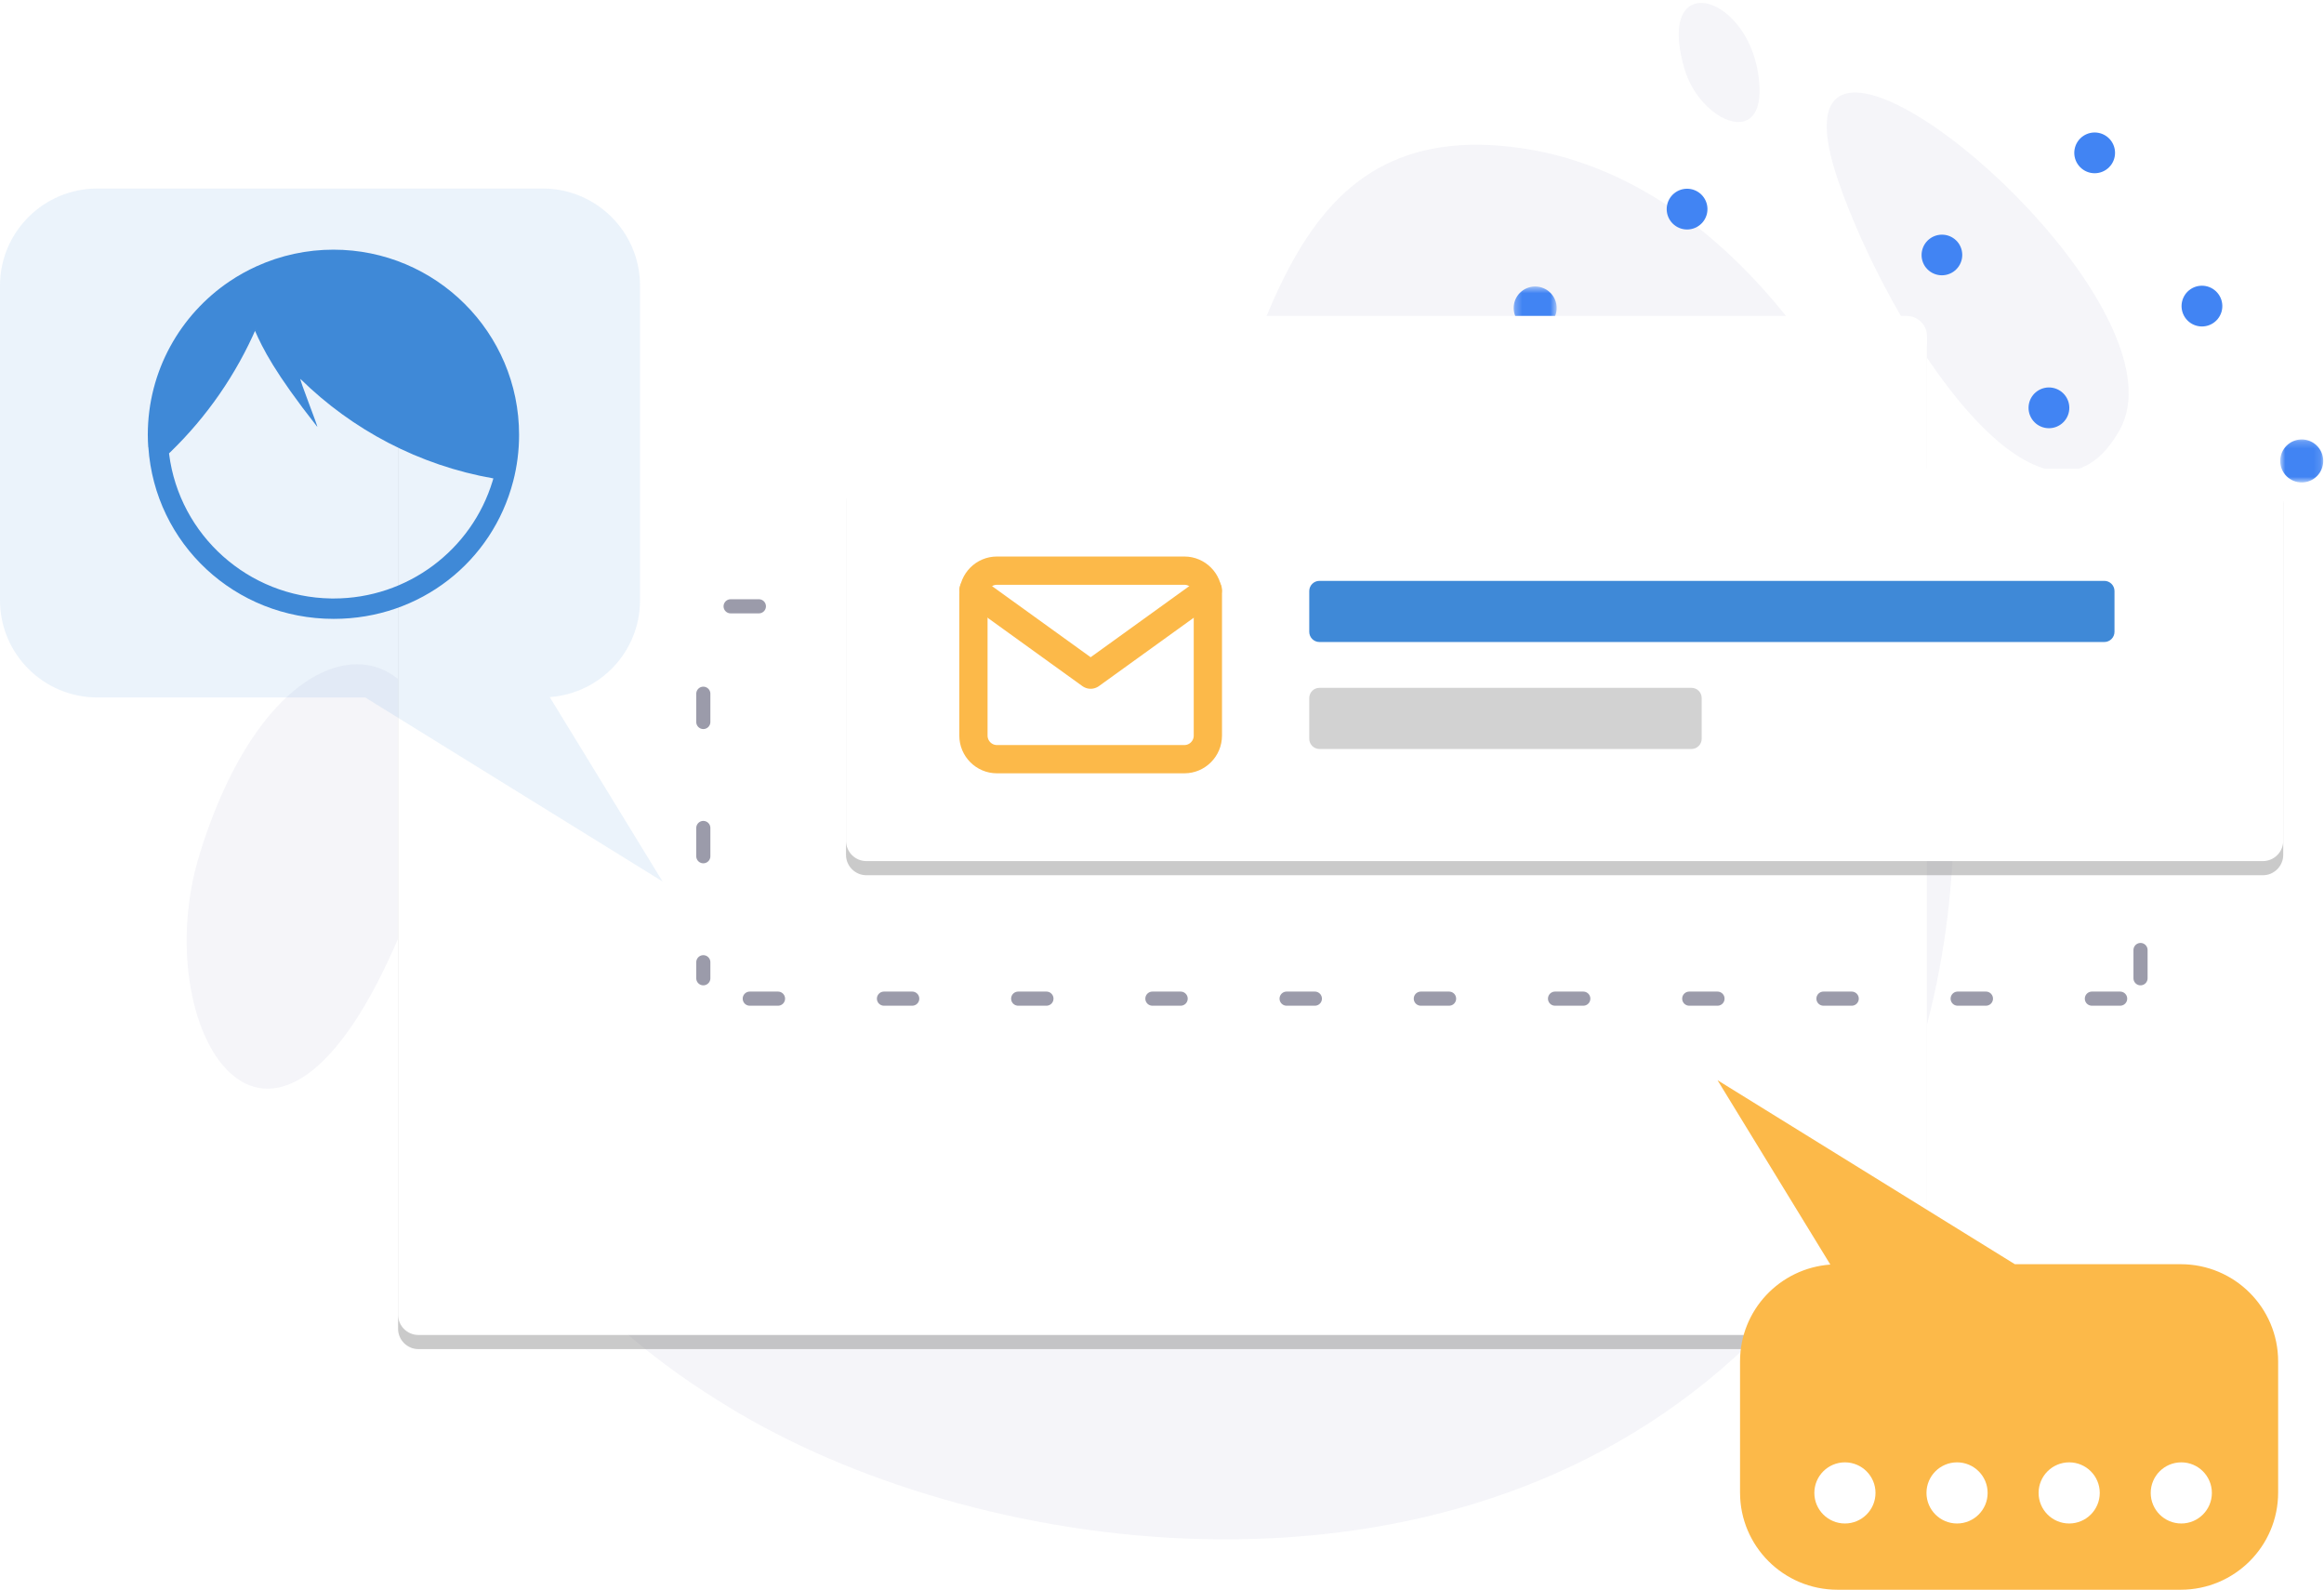 <svg width="329" height="225" viewBox="0 0 329 225" fill="none" xmlns="http://www.w3.org/2000/svg">
    <g clip-path="url(#clip0_4963_4509)">
        <path fill-rule="evenodd" clip-rule="evenodd"
            d="M194.841 23.979L195.128 23.817C200.301 20.923 206.859 19.724 215.46 20.986L216.203 21.101C240.673 25.096 258.933 48.265 268.151 71.31L268.68 72.657C285.847 117.167 273.452 165.869 246.81 190.96L245.564 192.112C204.241 229.635 139.676 220.639 104.64 200.028L103.341 199.254C60.956 173.65 64.272 142.023 73.327 129.438L73.781 128.816C88.805 108.529 108.719 110.895 128.878 106.473L129.487 106.339C149.432 101.888 158.79 95.976 168.974 72.387C176.762 54.345 180.287 32.379 194.841 23.979ZM260.448 13.599L260.73 13.454C270.327 9.089 308.755 45.3 300.088 60.832L299.759 61.401C288.786 79.65 267.482 46.613 260.261 25.681C257.816 18.596 258.248 14.867 260.448 13.599ZM44.335 95.845L44.719 95.629C57.397 88.755 68.608 104.371 56.314 132.941L55.773 134.177C37.934 174.258 20.685 145.419 28.253 120.918C32.475 107.247 38.535 99.192 44.335 95.845ZM239.367 0.783L239.466 0.728C242.333 -0.762 247.704 3.159 248.87 10.276L248.923 10.612C250.534 21.573 240.676 17.374 238.456 9.726C236.96 4.564 237.715 1.734 239.367 0.783ZM81.377 91.123L81.733 90.921C93.398 84.418 98.334 92.965 82.511 105.019L81.992 105.41C65.076 118.001 67.912 101.014 77.84 93.49C78.968 92.628 80.149 91.837 81.377 91.123Z"
            fill="#F5F5F9" />
        <mask id="mask0_4963_4509" style="mask-type:luminance" maskUnits="userSpaceOnUse" x="214" y="40" width="7"
            height="7">
            <path d="M214.283 40.547H220.373V46.634H214.283V40.547Z" fill="white" />
        </mask>
        <g mask="url(#mask0_4963_4509)">
            <path fill-rule="evenodd" clip-rule="evenodd"
                d="M219.855 41.892C220.079 42.224 220.234 42.596 220.313 42.988C220.392 43.38 220.394 43.783 220.317 44.176C220.24 44.568 220.086 44.941 219.865 45.274C219.644 45.607 219.359 45.893 219.027 46.116C218.696 46.34 218.323 46.495 217.931 46.574C217.539 46.653 217.135 46.654 216.743 46.578C216.35 46.501 215.977 46.347 215.644 46.126C215.311 45.905 215.024 45.621 214.801 45.289C214.351 44.619 214.185 43.798 214.34 43.005C214.495 42.213 214.959 41.515 215.629 41.065C216.299 40.614 217.121 40.449 217.914 40.604C218.706 40.759 219.405 41.222 219.855 41.892Z"
                fill="#4184F3" />
        </g>
        <path fill-rule="evenodd" clip-rule="evenodd"
            d="M241.208 27.957C241.426 28.271 241.578 28.625 241.657 28.999C241.736 29.372 241.74 29.758 241.669 30.133C241.598 30.508 241.453 30.866 241.243 31.184C241.033 31.503 240.761 31.777 240.444 31.99C240.127 32.203 239.771 32.351 239.396 32.425C239.022 32.5 238.636 32.499 238.262 32.424C237.887 32.348 237.532 32.199 237.215 31.985C236.899 31.77 236.628 31.496 236.419 31.176C236.003 30.541 235.854 29.768 236.005 29.024C236.155 28.281 236.593 27.626 237.223 27.203C237.853 26.779 238.625 26.621 239.371 26.762C240.117 26.903 240.777 27.333 241.208 27.957ZM233.994 64.015C234.205 64.329 234.353 64.682 234.428 65.053C234.503 65.424 234.504 65.807 234.431 66.178C234.358 66.55 234.213 66.904 234.003 67.219C233.794 67.535 233.524 67.806 233.21 68.018C232.895 68.229 232.542 68.376 232.171 68.451C231.799 68.526 231.417 68.528 231.045 68.455C230.673 68.382 230.319 68.237 230.004 68.027C229.688 67.818 229.417 67.548 229.205 67.234C228.778 66.599 228.621 65.821 228.768 65.07C228.915 64.32 229.354 63.658 229.989 63.231C230.624 62.804 231.403 62.647 232.154 62.794C232.905 62.941 233.566 63.38 233.994 64.015ZM255.638 49.592C255.85 49.906 255.997 50.259 256.072 50.63C256.147 51.001 256.149 51.384 256.076 51.755C256.003 52.127 255.858 52.481 255.648 52.796C255.439 53.112 255.169 53.383 254.854 53.595C254.54 53.806 254.187 53.953 253.816 54.028C253.444 54.103 253.062 54.105 252.69 54.032C252.318 53.959 251.964 53.814 251.648 53.604C251.333 53.395 251.061 53.125 250.85 52.811C250.423 52.176 250.265 51.398 250.412 50.647C250.559 49.897 250.999 49.235 251.634 48.808C252.269 48.381 253.047 48.224 253.798 48.371C254.549 48.518 255.211 48.957 255.638 49.592ZM277.284 34.448C277.499 34.762 277.65 35.116 277.728 35.489C277.806 35.862 277.81 36.246 277.738 36.621C277.666 36.995 277.521 37.351 277.311 37.669C277.101 37.987 276.83 38.26 276.514 38.473C276.197 38.685 275.842 38.833 275.468 38.907C275.094 38.982 274.709 38.982 274.335 38.907C273.962 38.832 273.607 38.684 273.29 38.471C272.974 38.258 272.704 37.984 272.494 37.666C272.082 37.031 271.937 36.26 272.089 35.519C272.24 34.778 272.678 34.126 273.306 33.704C273.934 33.282 274.703 33.123 275.447 33.262C276.191 33.401 276.85 33.827 277.283 34.448M298.928 20.024C299.139 20.339 299.287 20.692 299.362 21.063C299.437 21.434 299.438 21.817 299.365 22.188C299.292 22.56 299.147 22.914 298.938 23.229C298.728 23.545 298.458 23.816 298.144 24.027C297.829 24.239 297.476 24.386 297.105 24.461C296.734 24.536 296.351 24.537 295.979 24.465C295.607 24.392 295.253 24.247 294.938 24.037C294.622 23.828 294.351 23.558 294.139 23.244C293.712 22.609 293.555 21.831 293.702 21.08C293.849 20.329 294.288 19.668 294.923 19.241C295.558 18.814 296.337 18.657 297.088 18.804C297.839 18.951 298.501 19.39 298.928 20.024ZM249.146 85.65C249.357 85.964 249.504 86.317 249.579 86.688C249.654 87.06 249.655 87.442 249.582 87.814C249.51 88.186 249.364 88.539 249.154 88.855C248.945 89.171 248.675 89.442 248.36 89.653C248.046 89.864 247.693 90.012 247.321 90.087C246.95 90.162 246.567 90.162 246.195 90.09C245.823 90.017 245.469 89.871 245.153 89.662C244.838 89.452 244.566 89.182 244.355 88.868C243.928 88.233 243.771 87.454 243.918 86.704C244.065 85.953 244.505 85.291 245.14 84.865C245.776 84.438 246.554 84.281 247.306 84.428C248.057 84.575 248.719 85.014 249.146 85.65ZM270.79 71.226C271.002 71.541 271.149 71.894 271.224 72.265C271.299 72.636 271.3 73.019 271.227 73.391C271.154 73.763 271.009 74.116 270.799 74.432C270.589 74.747 270.32 75.019 270.005 75.23C269.69 75.441 269.337 75.589 268.966 75.663C268.594 75.738 268.212 75.74 267.84 75.667C267.468 75.594 267.114 75.448 266.798 75.239C266.482 75.029 266.211 74.759 266 74.445C265.573 73.81 265.416 73.031 265.563 72.281C265.71 71.53 266.15 70.868 266.785 70.441C267.42 70.015 268.199 69.858 268.95 70.005C269.701 70.152 270.363 70.591 270.79 71.226ZM292.434 56.082C292.651 56.396 292.804 56.751 292.883 57.124C292.962 57.498 292.966 57.883 292.895 58.258C292.824 58.633 292.679 58.991 292.469 59.309C292.258 59.628 291.987 59.902 291.67 60.115C291.353 60.328 290.997 60.476 290.622 60.55C290.248 60.625 289.862 60.624 289.488 60.549C289.113 60.473 288.757 60.324 288.441 60.11C288.125 59.896 287.854 59.621 287.645 59.301C287.229 58.666 287.08 57.893 287.231 57.15C287.381 56.406 287.819 55.751 288.449 55.328C289.079 54.904 289.851 54.746 290.597 54.887C291.343 55.028 292.003 55.458 292.434 56.082ZM314.079 41.659C314.301 41.973 314.457 42.328 314.54 42.703C314.622 43.079 314.629 43.467 314.559 43.845C314.489 44.222 314.345 44.583 314.134 44.904C313.923 45.225 313.65 45.501 313.331 45.715C313.012 45.93 312.654 46.078 312.276 46.152C311.899 46.226 311.511 46.224 311.135 46.146C310.758 46.068 310.401 45.916 310.084 45.698C309.768 45.48 309.498 45.201 309.291 44.878C308.884 44.243 308.742 43.474 308.895 42.736C309.048 41.998 309.484 41.349 310.11 40.928C310.736 40.507 311.502 40.348 312.244 40.485C312.986 40.622 313.644 41.043 314.079 41.659Z"
            fill="#4184F3" />
        <mask id="mask1_4963_4509" style="mask-type:luminance" maskUnits="userSpaceOnUse" x="279" y="91" width="7"
            height="7">
            <path d="M279.545 91.266H285.635V97.354H279.545V91.266Z" fill="white" />
        </mask>
        <g mask="url(#mask1_4963_4509)">
            <path fill-rule="evenodd" clip-rule="evenodd"
                d="M285.117 92.611C285.341 92.942 285.496 93.315 285.575 93.707C285.654 94.098 285.656 94.502 285.579 94.894C285.502 95.286 285.349 95.659 285.127 95.992C284.906 96.325 284.622 96.612 284.29 96.835C283.958 97.058 283.586 97.213 283.194 97.292C282.802 97.371 282.398 97.373 282.006 97.296C281.613 97.219 281.24 97.066 280.907 96.844C280.574 96.624 280.287 96.339 280.064 96.007C279.613 95.338 279.447 94.516 279.603 93.724C279.758 92.932 280.222 92.234 280.892 91.784C281.562 91.333 282.383 91.167 283.176 91.322C283.968 91.478 284.667 91.941 285.117 92.611Z"
                fill="#4184F3" />
        </g>
        <path fill-rule="evenodd" clip-rule="evenodd"
            d="M306.865 77.721C307.076 78.035 307.223 78.388 307.298 78.76C307.373 79.131 307.374 79.513 307.301 79.885C307.228 80.257 307.083 80.611 306.873 80.926C306.664 81.242 306.394 81.513 306.079 81.724C305.765 81.936 305.411 82.083 305.04 82.158C304.668 82.233 304.286 82.234 303.914 82.161C303.542 82.088 303.188 81.943 302.872 81.733C302.557 81.523 302.285 81.254 302.074 80.939C301.647 80.304 301.49 79.526 301.637 78.775C301.784 78.024 302.224 77.363 302.859 76.936C303.494 76.509 304.273 76.352 305.024 76.499C305.776 76.646 306.438 77.086 306.865 77.721Z"
            fill="#4184F3" />
        <mask id="mask2_4963_4509" style="mask-type:luminance" maskUnits="userSpaceOnUse" x="322" y="62" width="7"
            height="7">
            <path d="M322.8 62.195H328.891V68.283H322.8V62.195Z" fill="white" />
        </mask>
        <g mask="url(#mask2_4963_4509)">
            <path fill-rule="evenodd" clip-rule="evenodd"
                d="M328.372 63.54C328.595 63.872 328.751 64.244 328.83 64.636C328.909 65.028 328.911 65.431 328.834 65.824C328.757 66.216 328.603 66.589 328.382 66.922C328.161 67.255 327.877 67.541 327.545 67.764C327.213 67.987 326.84 68.143 326.448 68.222C326.057 68.301 325.653 68.302 325.26 68.225C324.868 68.149 324.495 67.995 324.162 67.774C323.828 67.553 323.542 67.269 323.319 66.937C322.868 66.267 322.702 65.446 322.858 64.654C323.013 63.862 323.476 63.164 324.147 62.713C324.817 62.263 325.638 62.097 326.431 62.252C327.223 62.407 327.922 62.871 328.372 63.54Z"
                fill="#4184F3" />
        </g>
        <g filter="url(#filter0_d_4963_4509)">
            <path
                d="M269.915 44.711H59.239C57.646 44.711 56.353 46.002 56.353 47.596V186.057C56.353 187.65 57.646 188.942 59.239 188.942H269.915C271.509 188.942 272.801 187.65 272.801 186.057V47.596C272.801 46.002 271.509 44.711 269.915 44.711Z"
                fill="rgba(128,128,128,0.411)" />
        </g>
        <path
            d="M269.915 44.711H59.239C57.646 44.711 56.353 46.002 56.353 47.596V186.057C56.353 187.65 57.646 188.942 59.239 188.942H269.915C271.509 188.942 272.801 187.65 272.801 186.057V47.596C272.801 46.002 271.509 44.711 269.915 44.711Z"
            fill="white" />
        <path
            d="M303.026 138.457V88.697C303.026 87.932 302.722 87.198 302.181 86.657C301.639 86.116 300.905 85.812 300.14 85.812H102.451C101.686 85.812 100.952 86.116 100.411 86.657C99.87 87.198 99.565 87.932 99.565 88.697V138.457M300.14 141.341H102.451"
            stroke="#9B9BAA" stroke-width="2" stroke-linecap="round" stroke-linejoin="bevel" stroke-dasharray="4 15" />
        <g filter="url(#filter1_d_4963_4509)">
            <path
                d="M320.342 66.344H122.654C121.06 66.344 119.768 67.635 119.768 69.228V118.988C119.768 120.581 121.06 121.873 122.654 121.873H320.342C321.936 121.873 323.228 120.581 323.228 118.988V69.228C323.228 67.635 321.936 66.344 320.342 66.344Z"
                fill="rgba(128,128,128,0.411)" />
        </g>
        <path
            d="M320.342 66.344H122.654C121.06 66.344 119.768 67.635 119.768 69.228V118.988C119.768 120.581 121.06 121.873 122.654 121.873H320.342C321.936 121.873 323.228 120.581 323.228 118.988V69.228C323.228 67.635 321.936 66.344 320.342 66.344Z"
            fill="white" />
        <path
            d="M297.898 82.211H186.789C185.992 82.211 185.346 82.857 185.346 83.653V89.422C185.346 90.219 185.992 90.865 186.789 90.865H297.898C298.695 90.865 299.341 90.219 299.341 89.422V83.653C299.341 82.857 298.695 82.211 297.898 82.211Z"
            fill="#3F89D7" />
        <path
            d="M239.458 97.352H186.789C185.992 97.352 185.346 97.997 185.346 98.794V104.563C185.346 105.36 185.992 106.005 186.789 106.005H239.458C240.254 106.005 240.901 105.36 240.901 104.563V98.794C240.901 97.997 240.254 97.352 239.458 97.352Z"
            fill="#D2D2D2" />
        <path fill-rule="evenodd" clip-rule="evenodd"
            d="M141.124 80.766H167.674C169.5 80.766 170.993 82.266 170.993 84.101V104.113C170.993 105.948 169.5 107.448 167.674 107.448H141.124C139.298 107.448 137.805 105.948 137.805 104.113V84.101C137.805 82.266 139.298 80.766 141.124 80.766Z"
            stroke="#FCB949" stroke-width="4" stroke-linecap="round" stroke-linejoin="round" />
        <path d="M170.993 83.523L154.399 95.484L137.805 83.523" stroke="#FCB949" stroke-width="4"
            stroke-linecap="round" stroke-linejoin="round" />
        <path opacity="0.104" fill-rule="evenodd" clip-rule="evenodd"
            d="M76.814 26.68C84.431 26.68 90.606 32.836 90.606 40.431V84.962C90.606 92.218 84.969 98.147 77.824 98.662L93.794 124.757L51.703 98.714H13.791C6.175 98.714 0 92.557 0 84.962V40.431C0 32.837 6.175 26.68 13.791 26.68H76.814Z"
            fill="#3F89D7" />
        <path fill-rule="evenodd" clip-rule="evenodd"
            d="M47.203 35.336C61.718 35.336 73.484 47.069 73.484 61.544C73.484 63.818 73.193 66.022 72.647 68.126H72.644V68.129C69.704 79.461 59.525 87.59 47.242 87.59C33.269 87.59 21.918 76.972 21.002 63.27L20.987 63.284C20.947 62.705 20.925 62.125 20.923 61.544C20.923 52.508 25.509 44.539 32.487 39.828C33.709 39.005 34.999 38.287 36.342 37.68C39.753 36.132 43.457 35.333 47.203 35.336ZM36.103 46.83L36.333 46.308C33.466 52.948 29.314 58.956 24.115 63.987L23.928 64.165L23.945 64.296C25.417 75.736 35.138 84.521 46.871 84.703L47.243 84.705C57.697 84.705 66.778 77.841 69.737 68.072L69.842 67.711C59.304 65.857 49.864 60.829 42.551 53.652C42.226 53.332 45.179 60.746 44.897 60.389C38.905 52.773 37.178 49.287 36.103 46.83Z"
            fill="#3F89D7" />
        <path fill-rule="evenodd" clip-rule="evenodd"
            d="M260.122 224.998C252.505 224.998 246.331 218.842 246.331 211.247V192.678C246.331 185.421 251.968 179.493 259.113 178.977L243.143 152.883L285.233 178.925H308.715C316.332 178.925 322.507 185.082 322.507 192.678V211.247C322.507 218.841 316.332 224.998 308.715 224.998H260.122Z"
            fill="#FCB949" />
        <path
            d="M261.18 215.623C263.57 215.623 265.508 213.685 265.508 211.296C265.508 208.906 263.57 206.969 261.18 206.969C258.789 206.969 256.851 208.906 256.851 211.296C256.851 213.685 258.789 215.623 261.18 215.623Z"
            fill="white" />
        <path
            d="M277.053 215.623C279.443 215.623 281.382 213.685 281.382 211.296C281.382 208.906 279.443 206.969 277.053 206.969C274.662 206.969 272.724 208.906 272.724 211.296C272.724 213.685 274.662 215.623 277.053 215.623Z"
            fill="white" />
        <path
            d="M292.926 215.623C295.316 215.623 297.255 213.685 297.255 211.296C297.255 208.906 295.316 206.969 292.926 206.969C290.535 206.969 288.597 208.906 288.597 211.296C288.597 213.685 290.535 215.623 292.926 215.623Z"
            fill="white" />
        <path
            d="M308.798 215.623C311.189 215.623 313.127 213.685 313.127 211.296C313.127 208.906 311.189 206.969 308.798 206.969C306.407 206.969 304.469 208.906 304.469 211.296C304.469 213.685 306.407 215.623 308.798 215.623Z"
            fill="white" />
    </g>
    <defs>
        <filter id="filter0_d_4963_4509" x="46.353" y="36.711" width="236.447" height="164.23"
            filterUnits="userSpaceOnUse" color-interpolation-filters="sRGB">
            <feFlood flood-opacity="0" result="BackgroundImageFix" />
            <feColorMatrix in="SourceAlpha" type="matrix" values="0 0 0 0 0 0 0 0 0 0 0 0 0 0 0 0 0 0 127 0"
                result="hardAlpha" />
            <feOffset dy="2" />
            <feGaussianBlur stdDeviation="5" />
            <feColorMatrix type="matrix" values="0 0 0 0 0 0 0 0 0 0 0 0 0 0 0 0 0 0 0.15 0" />
            <feBlend mode="normal" in2="BackgroundImageFix" result="effect1_dropShadow_4963_4509" />
            <feBlend mode="normal" in="SourceGraphic" in2="effect1_dropShadow_4963_4509" result="shape" />
        </filter>
        <filter id="filter1_d_4963_4509" x="111.768" y="60.344" width="219.461" height="71.527"
            filterUnits="userSpaceOnUse" color-interpolation-filters="sRGB">
            <feFlood flood-opacity="0" result="BackgroundImageFix" />
            <feColorMatrix in="SourceAlpha" type="matrix" values="0 0 0 0 0 0 0 0 0 0 0 0 0 0 0 0 0 0 127 0"
                result="hardAlpha" />
            <feOffset dy="2" />
            <feGaussianBlur stdDeviation="4" />
            <feColorMatrix type="matrix" values="0 0 0 0 0 0 0 0 0 0 0 0 0 0 0 0 0 0 0.2 0" />
            <feBlend mode="normal" in2="BackgroundImageFix" result="effect1_dropShadow_4963_4509" />
            <feBlend mode="normal" in="SourceGraphic" in2="effect1_dropShadow_4963_4509" result="shape" />
        </filter>
        <clipPath id="clip0_4963_4509">
            <rect width="329" height="225" fill="white" />
        </clipPath>
    </defs>
</svg>
